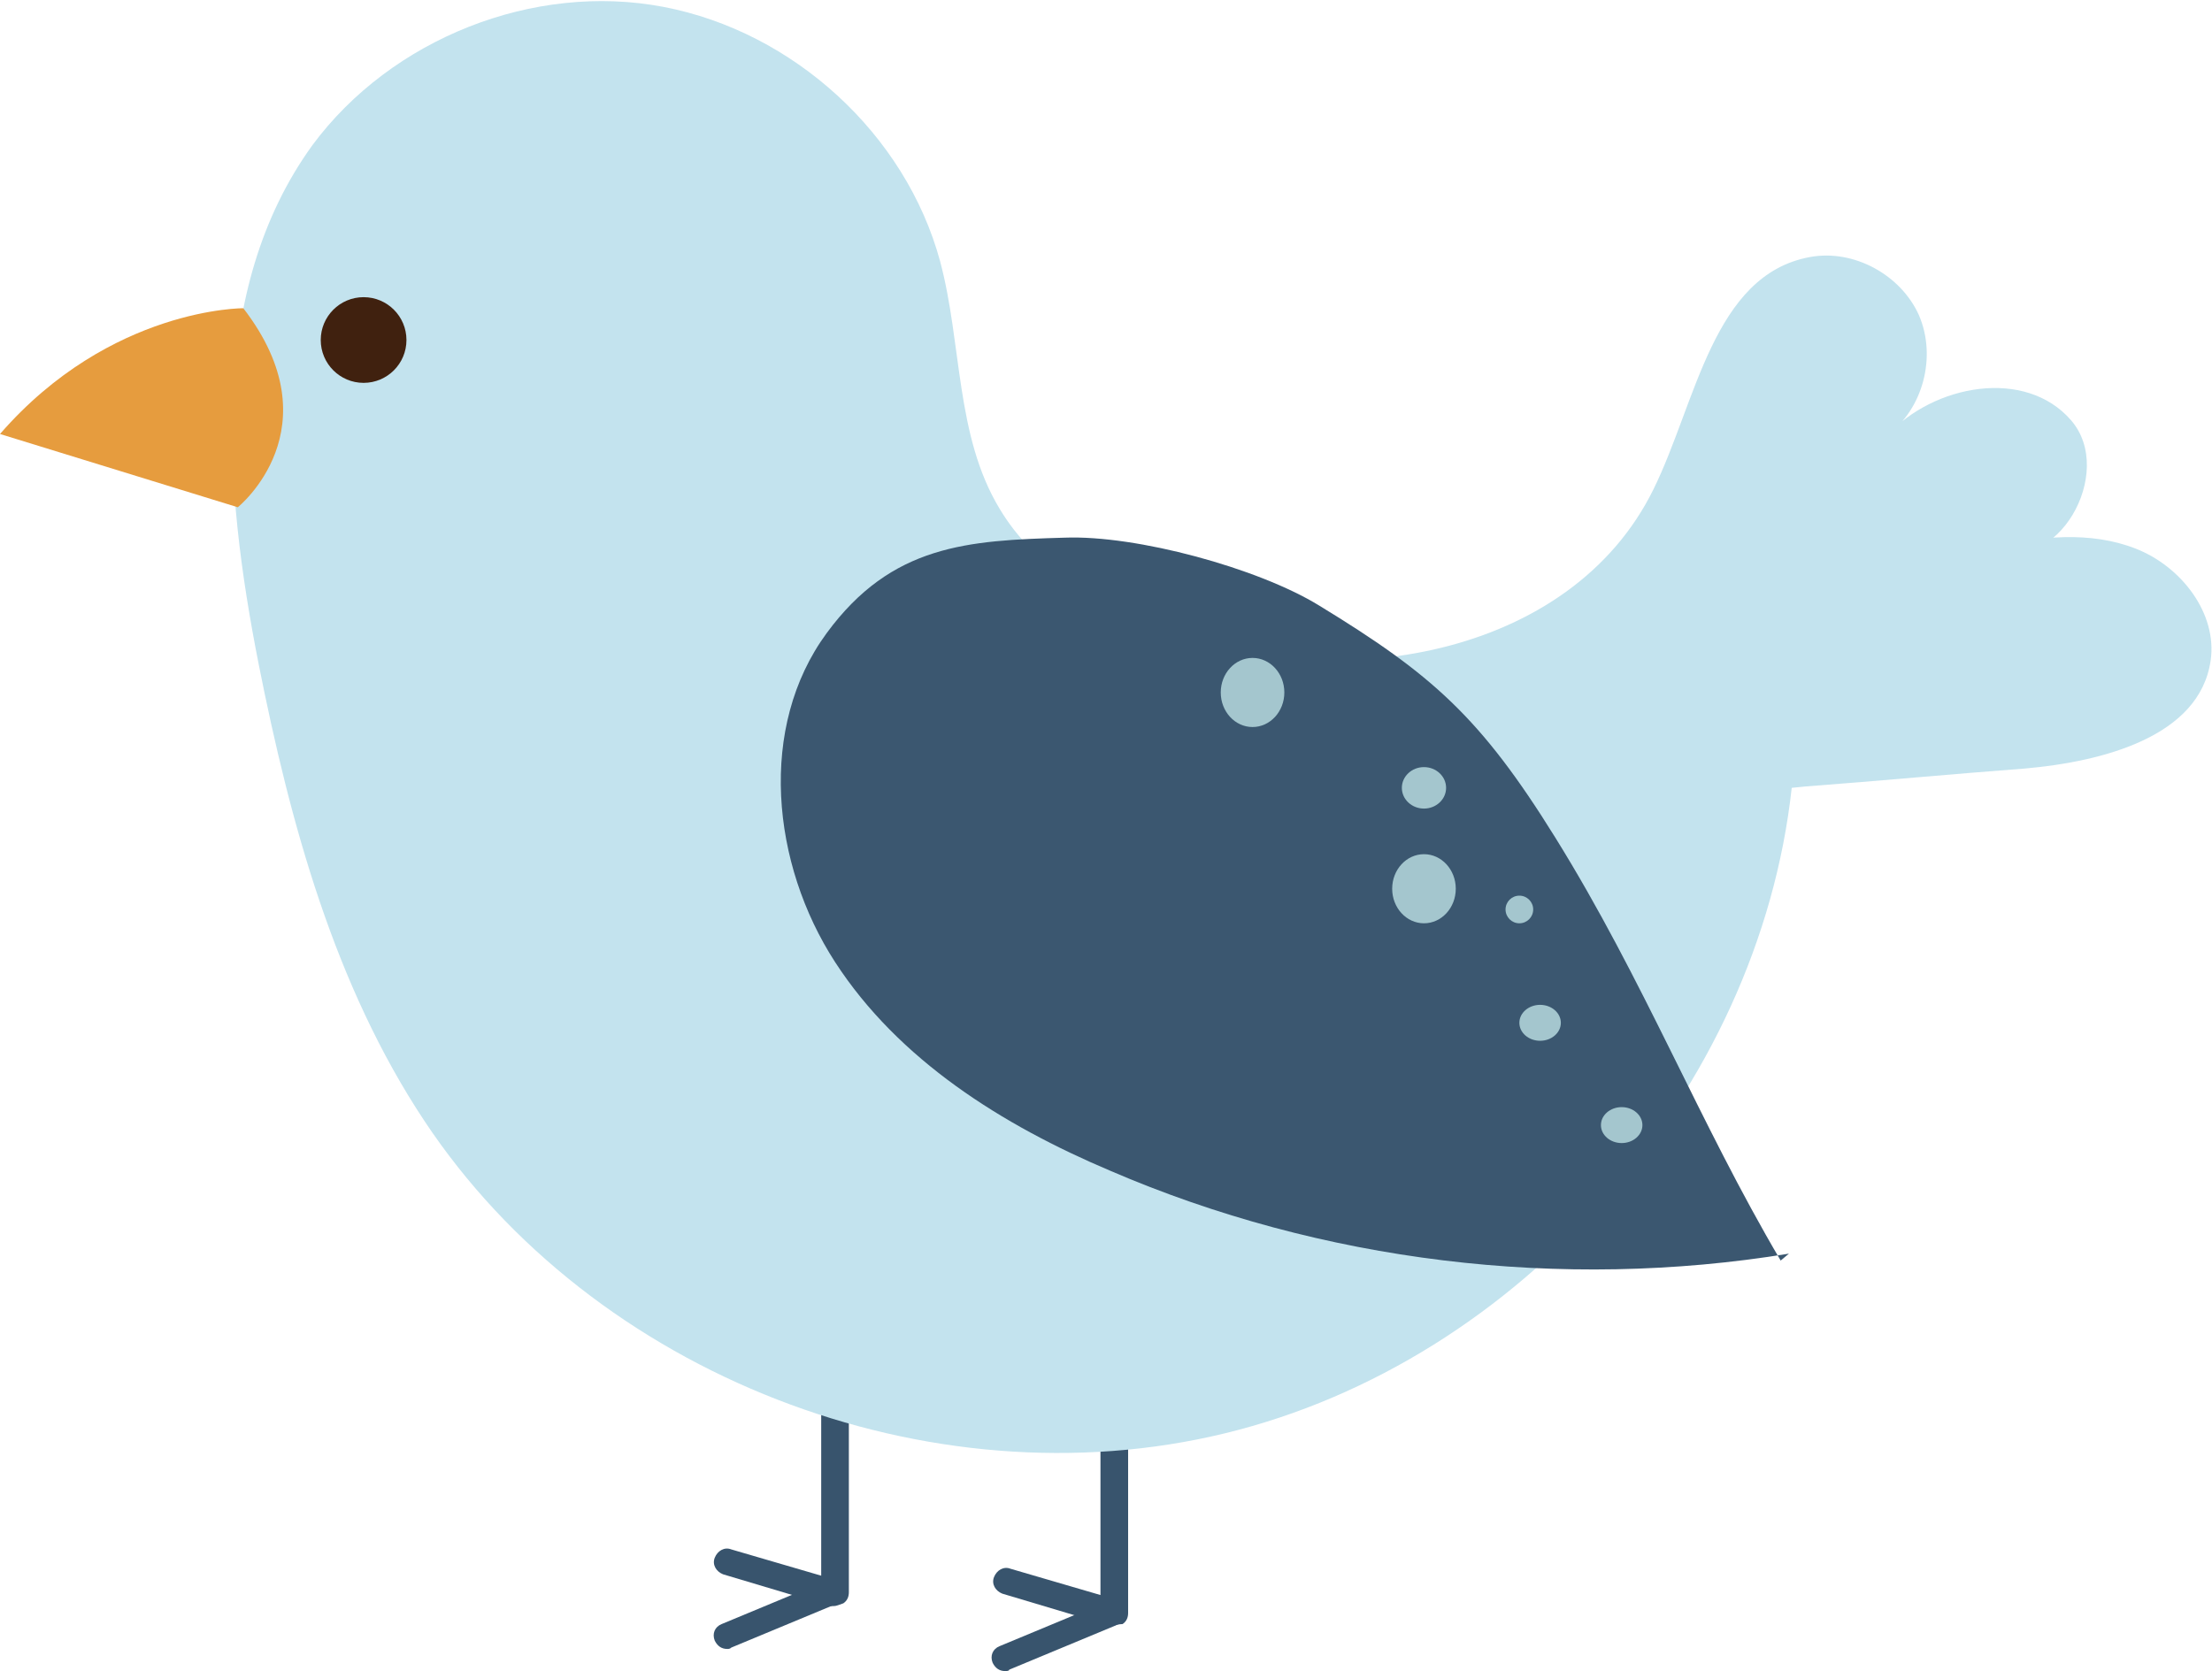 <?xml version="1.0" encoding="utf-8"?>
<!-- Generator: Adobe Illustrator 18.0.0, SVG Export Plug-In . SVG Version: 6.00 Build 0)  -->
<!DOCTYPE svg PUBLIC "-//W3C//DTD SVG 1.1//EN" "http://www.w3.org/Graphics/SVG/1.1/DTD/svg11.dtd">
<svg version="1.1" id="图层_1" xmlns="http://www.w3.org/2000/svg" xmlns:xlink="http://www.w3.org/1999/xlink" x="0px" y="0px"
	 width="160px" height="120.9px" viewBox="0 0 160 120.9" enable-background="new 0 0 160 120.9" xml:space="preserve">
<g>
	<g>
		<path fill="#38546D" d="M60.3,116.2c-0.1,0-0.2,0-0.3,0l-7.7-2.3c-0.5-0.2-0.8-0.7-0.6-1.2s0.7-0.8,1.2-0.6l6.5,1.9V99.4
			c0-0.5,0.4-1,1-1c0.5,0,1,0.4,1,1v15.8c0,0.3-0.1,0.6-0.4,0.8C60.7,116.1,60.5,116.2,60.3,116.2z"/>
		<path fill="#38546D" d="M80.5,117.6c-0.1,0-0.2,0-0.3,0l-7.7-2.3c-0.5-0.2-0.8-0.7-0.6-1.2c0.2-0.5,0.7-0.8,1.2-0.6l6.5,1.9v-14.5
			c0-0.5,0.4-1,1-1s1,0.4,1,1v15.8c0,0.3-0.1,0.6-0.4,0.8C80.9,117.5,80.7,117.6,80.5,117.6z"/>
		<path fill="#38546D" d="M52.6,119.3c-0.4,0-0.7-0.2-0.9-0.6c-0.2-0.5,0-1,0.5-1.2l7.7-3.2c0.5-0.2,1,0,1.2,0.5
			c0.2,0.5,0,1-0.5,1.2l-7.7,3.2C52.8,119.3,52.7,119.3,52.6,119.3z"/>
		<path fill="#38546D" d="M72.7,120.9c-0.4,0-0.7-0.2-0.9-0.6c-0.2-0.5,0-1,0.5-1.2l7.7-3.2c0.5-0.2,1,0,1.2,0.5
			c0.2,0.5,0,1-0.5,1.2l-7.7,3.2C73,120.9,72.8,120.9,72.7,120.9z"/>
	</g>
	<g>
		<path fill="#C3E3EE" d="M129.6,57c-2.4,21.9-19.6,41.5-41,46.7c-21.4,5.2-45.7-4.2-57.9-22.6c-6.5-9.8-9.7-21.5-12-33.1
			c-2.5-12.7-3.7-27,3.9-37.5c5.7-7.7,16-11.8,25.4-10S65.5,9.7,68,18.9c1.6,6,1.1,12.6,4.3,17.9c2.5,4.2,7,6.9,11.6,8.7
			c12.7,4.9,29.7,2.1,35.7-10.1c3.1-6.3,4.3-15.5,11.3-16.8c3.2-0.6,6.6,1.3,7.9,4.2c1.3,3,0.3,6.8-2.3,8.7c3.4-3.7,10-4.9,13.3-1.1
			c3.3,3.8-1.1,11.4-5.7,9.2c3.4-0.8,7.1-1.2,10.4,0.1c3.3,1.3,5.9,4.7,5.4,8.1c-0.8,5.5-7.8,7.3-13.4,7.8
			c-5.3,0.4-10.6,0.9-15.9,1.3"/>
	</g>
	<path fill="#E69C3E" d="M0,31.4l17.2,5.3c0,0,7.1-5.7,0.4-14.4C17.7,22.3,8,22.2,0,31.4z"/>
	<g>
		<path fill="#3B5770" d="M129.4,90.7c-16.5,2.7-33.8,0.6-49.1-6c-7.8-3.3-15.3-8-19.9-15.1c-4.6-7.1-5.6-17-0.6-23.8
			c4.7-6.4,10.2-6.7,17.2-6.9c5.2-0.2,14,2.2,18.4,4.9c8.2,5,11.7,8.1,17.1,16.8c6.4,10.3,10.4,20.6,16.3,30.6"/>
	</g>
	<ellipse fill="#40210F" cx="26.3" cy="24.6" rx="3.1" ry="3.1"/>
	<ellipse fill="#A4C6CE" cx="90.6" cy="50.1" rx="2.3" ry="2.5"/>
	<ellipse fill="#A4C6CE" cx="103" cy="64.3" rx="2.3" ry="2.5"/>
	<ellipse fill="#A4C6CE" cx="103" cy="57" rx="1.6" ry="1.5"/>
	<ellipse fill="#A4C6CE" cx="111.4" cy="74" rx="1.5" ry="1.3"/>
	<ellipse fill="#A4C6CE" cx="117.3" cy="81.4" rx="1.5" ry="1.3"/>
	<ellipse fill="#A4C6CE" cx="109.9" cy="65.8" rx="1" ry="1"/>
</g>
</svg>
